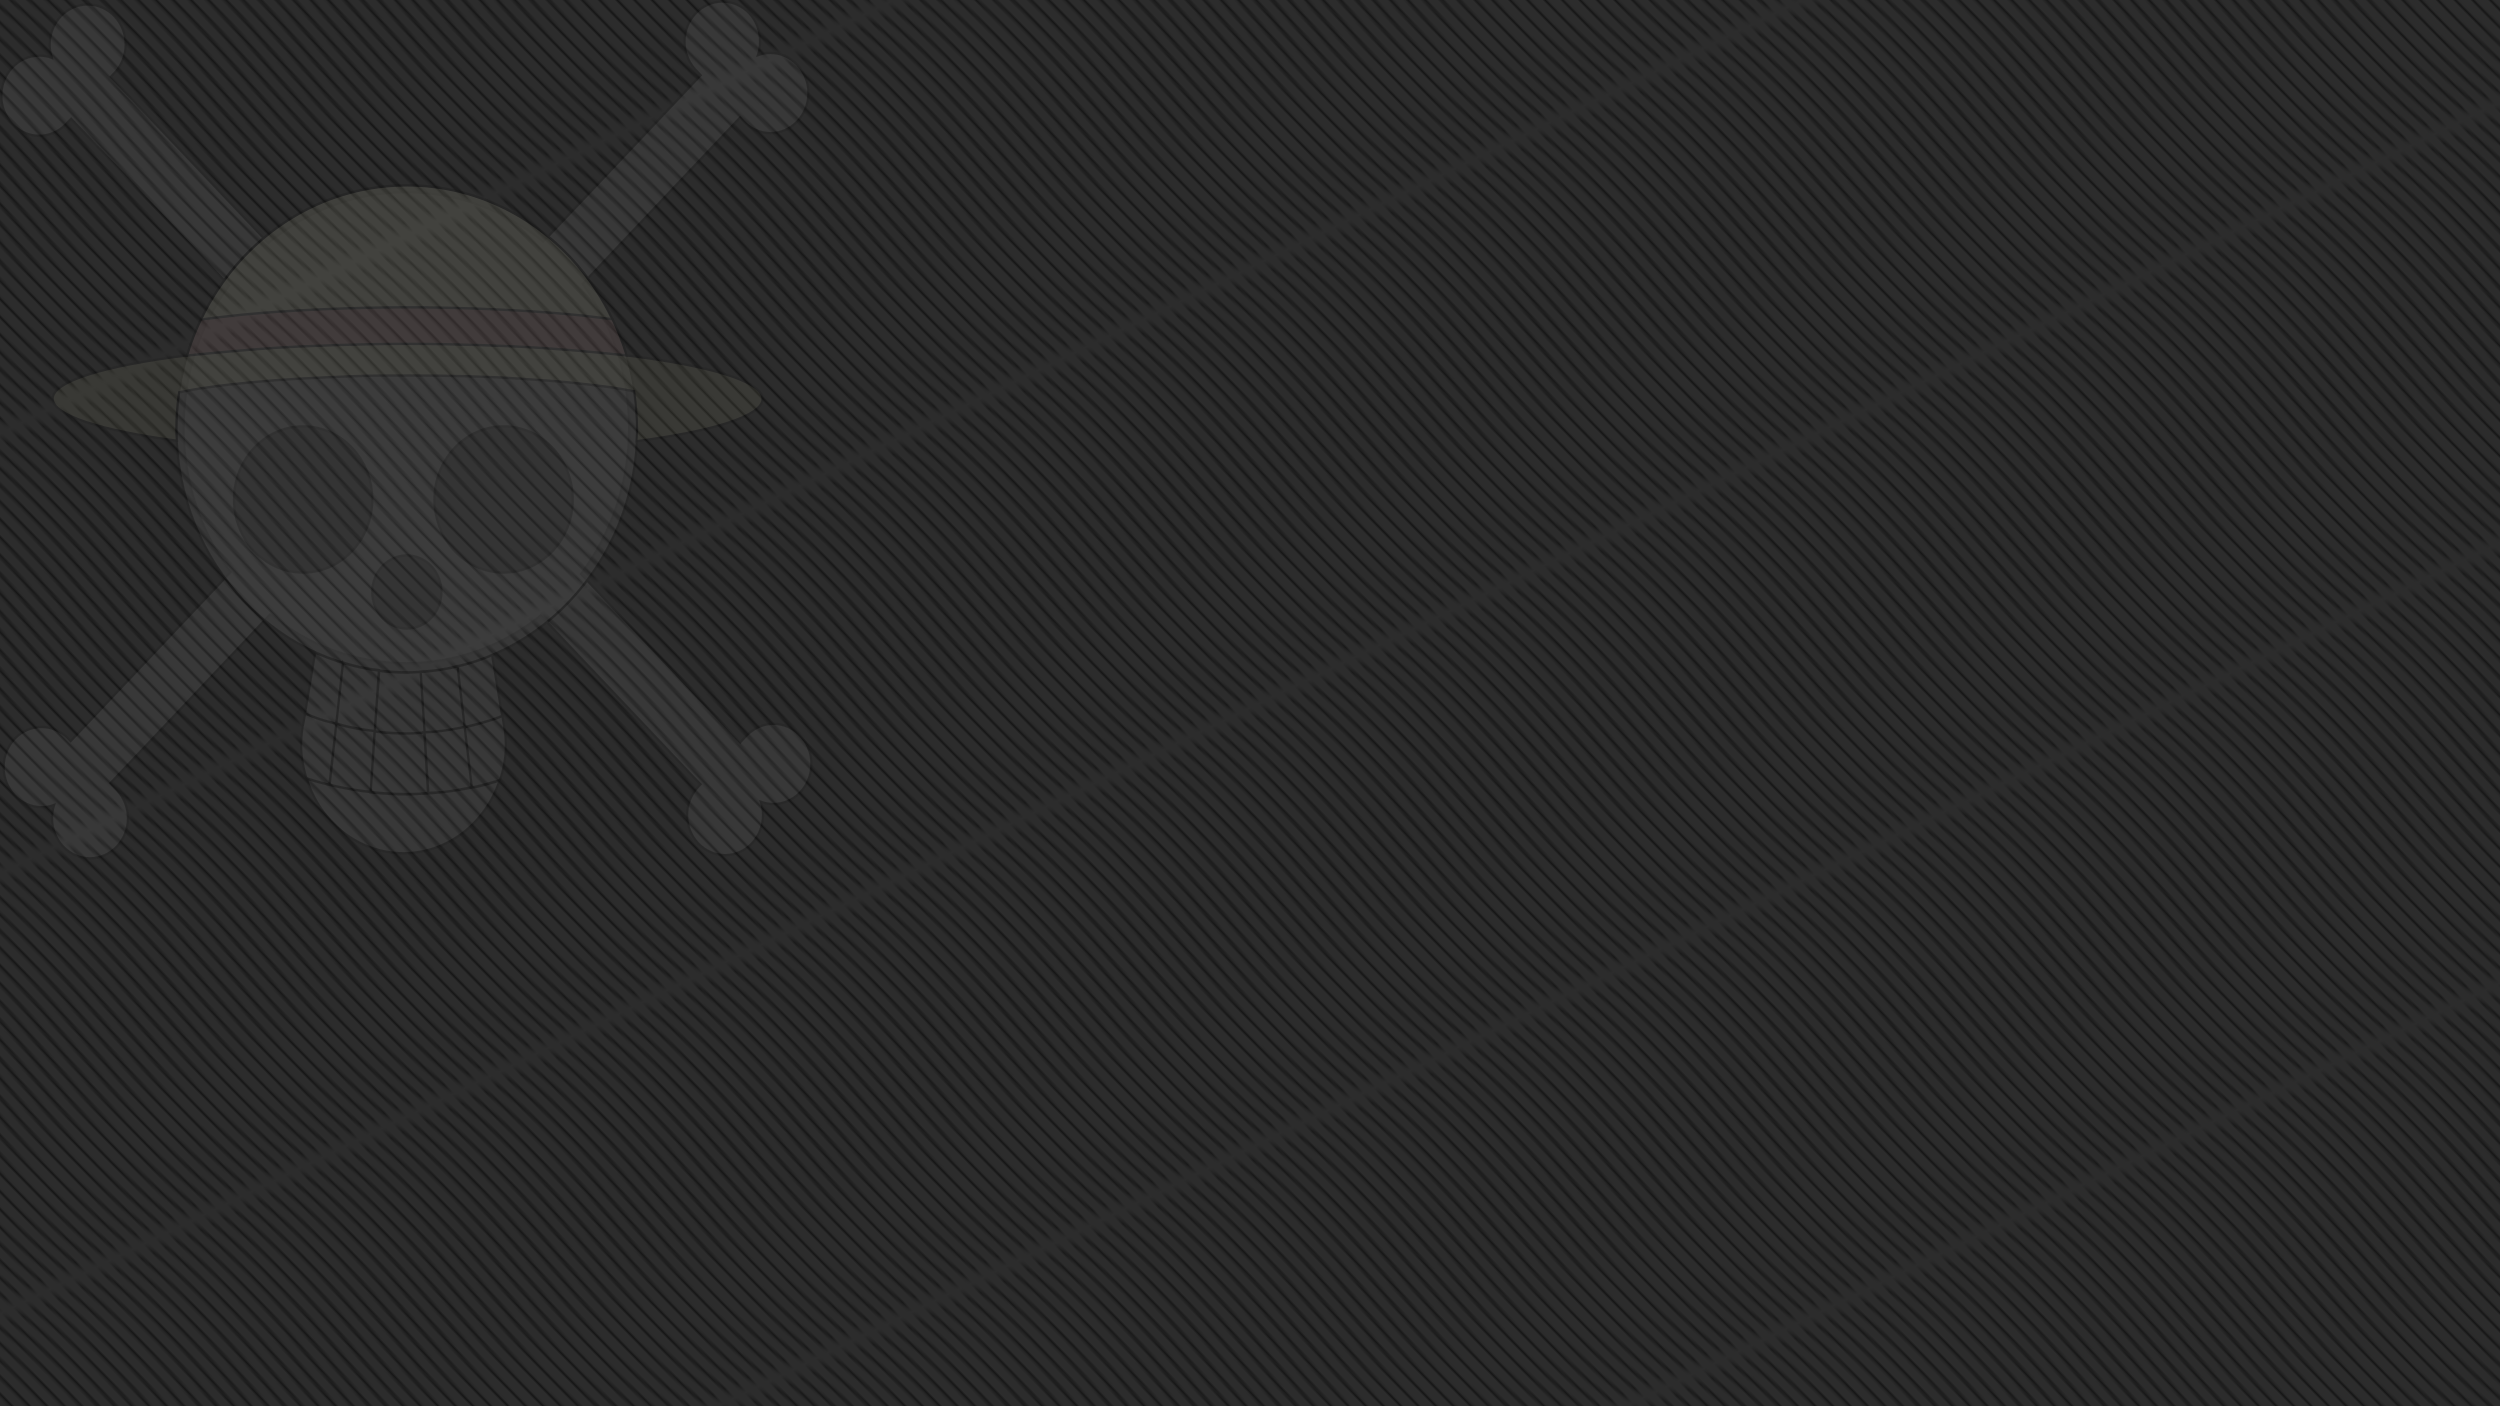 <?xml version="1.0" encoding="UTF-8" standalone="no"?>
<!-- Generator: Adobe Illustrator 19.0.0, SVG Export Plug-In . SVG Version: 6.00 Build 0)  -->

<svg
   xmlns:dc="http://purl.org/dc/elements/1.1/"
   xmlns:cc="http://creativecommons.org/ns#"
   xmlns:rdf="http://www.w3.org/1999/02/22-rdf-syntax-ns#"
   xmlns:svg="http://www.w3.org/2000/svg"
   xmlns="http://www.w3.org/2000/svg"
   xmlns:xlink="http://www.w3.org/1999/xlink"
   xmlns:sodipodi="http://sodipodi.sourceforge.net/DTD/sodipodi-0.dtd"
   xmlns:inkscape="http://www.inkscape.org/namespaces/inkscape"
   version="1.1"
   id="svg2"
   sodipodi:docname="Strawhat-wall.svg"
   inkscape:version="0.92.2 2405546, 2018-03-11"
   x="0px"
   y="0px"
   viewBox="-105 197 1920 1080"
   xml:space="preserve"
   width="1920"
   height="1080"
   inkscape:export-filename="/media/Dati/ArtWork/Strawhat-wall.png"
   inkscape:export-xdpi="96"
   inkscape:export-ydpi="96"><style
     type="text/css"
     id="style2">
	.st0{fill:#FFFFFF;stroke:#000000;stroke-linecap:round;}
	.st1{fill:#FFFFFF;stroke:#000000;stroke-width:1.25;stroke-linecap:round;}
	.st2{fill:#FFFFFF;stroke:#000000;}
	.st3{fill:#FFF419;stroke:#000000;}
	.st4{fill:#FF1919;stroke:#000000;}
	.st5{fill:#231F20;stroke:#000000;}
</style><defs
     id="defs5"><pattern
       inkscape:collect="always"
       xlink:href="#pattern2312"
       id="pattern1553"
       patternTransform="matrix(7.251,7.393,-1.519,0.736,-105,197)" /><pattern
       inkscape:collect="always"
       xlink:href="#pattern2312"
       id="pattern31760"
       patternTransform="matrix(7.251,7.393,-1.519,0.736,-1815,197)" /><pattern
       inkscape:collect="always"
       xlink:href="#Wavy"
       id="pattern2312"
       patternTransform="matrix(4.834,7.009,-1.012,0.698,-105,197)" /><pattern
       inkscape:stockid="Wavy"
       id="Wavy"
       height="5.181"
       width="30.066"
       patternUnits="userSpaceOnUse"
       inkscape:collect="always"><path
         id="path2220"
         d="M 7.597,0.061 C 5.079,-0.187 2.656,0.302 -0.01,1.788 L -0.01,3.061 C 2.773,1.431 5.173,1.052 7.472,1.280 C 9.770,1.508 11.969,2.361 14.253,3.218 C 18.820,4.931 23.804,6.676 30.066,3.061 L 30.062,1.788 C 23.622,5.497 19.246,3.770 14.691,2.061 C 12.413,1.207 10.115,0.311 7.597,0.061 z "
         style="fill:black;stroke:none;" /></pattern><inkscape:perspective
       id="perspective10"
       inkscape:vp_y="0 : 2.5 : 0"
       sodipodi:type="inkscape:persp3d"
       inkscape:vp_x="0 : 0.00125 : 1"
       inkscape:vp_z="0.0025 : 0.00125 : 1"
       inkscape:persp3d-origin="0.00125 : 0.00083333333 : 1" /></defs><sodipodi:namedview
     id="namedview4"
     inkscape:cx="203.99456"
     guidetolerance="10"
     gridtolerance="10"
     objecttolerance="10"
     inkscape:zoom="0.575"
     inkscape:cy="484.17392"
     bordercolor="#666666"
     borderopacity="1"
     showgrid="false"
     pagecolor="#ffffff"
     inkscape:current-layer="svg2"
     inkscape:window-maximized="1"
     inkscape:window-y="25"
     inkscape:window-x="0"
     inkscape:window-height="991"
     inkscape:window-width="1920"
     inkscape:pageshadow="2"
     inkscape:pageopacity="0"
     inkscape:showpageshadow="false" /><rect
     style="opacity:1;fill:#2c2c2c;fill-opacity:1;stroke:none;stroke-width:19.803;stroke-linecap:round;stroke-miterlimit:4;stroke-dasharray:none;stroke-opacity:1;paint-order:markers fill stroke"
     id="rect872"
     width="1920"
     height="1080"
     x="-105"
     y="197" /><rect
     y="197"
     x="-105"
     height="1080"
     width="1920"
     id="rect874"
     style="opacity:0.51;fill:url(#pattern1553);fill-opacity:1;stroke:none;stroke-width:19.803;stroke-linecap:round;stroke-miterlimit:4;stroke-dasharray:none;stroke-opacity:1;paint-order:markers fill stroke" /><rect
     style="opacity:0.51;fill:url(#pattern31760);fill-opacity:1;stroke:none;stroke-width:19.803;stroke-linecap:round;stroke-miterlimit:4;stroke-dasharray:none;stroke-opacity:1;paint-order:markers fill stroke"
     id="rect31758"
     width="1920"
     height="1080"
     x="-1815"
     y="197"
     transform="scale(-1,1)" /><g
     id="g65"
     transform="matrix(1.476,0,0,1.615,292.07,-981.386)"
     style="opacity:0.2"><g
       transform="matrix(1.199,0,0,1.158,-171.241,473.855)"
       id="base"
       style="opacity:0.409"><path
         style="fill:#ffffff;fill-opacity:0.671;stroke:#000000;stroke-linecap:round"
         inkscape:connector-curvature="0"
         d="m 232,221.5 c -9.1,0 -16.5,7.4 -16.5,16.5 0,4.3 1.7,8.2 4.4,11.2 0.9,0.9 1.8,1.7 2.6,2.6 l -68.3,68.3 c -16.4,-12.7 -37,-20.3 -59.3,-20.3 -22.7,0 -43.5,7.8 -60,20.9 l -68.3,-68.3 c 0.7,-0.7 1.3,-1.3 2,-2 2.7,-2.9 4.4,-6.9 4.4,-11.2 0,-9.1 -7.4,-16.5 -16.5,-16.5 -9.1,0 -16.5,7.4 -16.5,16.5 0,1.9 0.3,3.7 0.9,5.4 -1.7,-0.6 -3.5,-0.9 -5.4,-0.9 -9.1,0 -16.5,7.4 -16.5,16.5 0,9.1 7.4,16.5 16.5,16.5 4.3,0 8.2,-1.7 11.2,-4.4 0.9,-0.9 1.7,-1.8 2.6,-2.6 l 68.5,68.5 c -12.5,16.2 -19.7,36.4 -19.7,58.4 0,22.3 7.6,42.9 20.3,59.3 l -69.3,69.3 c -0.5,-0.5 -0.9,-0.9 -1.4,-1.4 -2.9,-2.7 -6.9,-4.4 -11.2,-4.4 -9.1,0 -16.5,7.4 -16.5,16.5 0,9.1 7.4,16.5 16.5,16.5 1.9,0 3.7,-0.3 5.4,-0.9 -0.6,1.7 -0.9,3.5 -0.9,5.4 0,9.1 7.4,16.5 16.5,16.5 9.1,0 16.5,-7.4 16.5,-16.5 0,-4.3 -1.7,-8.2 -4.4,-11.2 -1.1,-1.1 -2.1,-2.2 -3.2,-3.2 l 69.3,-69.3 c 16.3,12.6 36.8,20.1 59.1,20.1 21.9,0 42.1,-7.3 58.3,-19.6 l 69.3,69.3 c -0.5,0.5 -0.9,0.9 -1.4,1.4 -2.7,2.9 -4.4,6.9 -4.4,11.2 0,9.1 7.4,16.5 16.5,16.5 9.1,0 16.5,-7.4 16.5,-16.5 0,-1.9 -0.3,-3.7 -0.9,-5.4 1.7,0.6 3.5,0.9 5.4,0.9 9.1,0 16.5,-7.4 16.5,-16.5 0,-9.1 -7.4,-16.5 -16.5,-16.5 -4.3,0 -8.2,1.7 -11.2,4.4 -1.1,1.1 -2.2,2.1 -3.2,3.2 l -69.1,-69.1 c 13.1,-16.5 20.9,-37.3 20.9,-60 0,-22.3 -7.5,-42.7 -20.2,-59.1 l 68.3,-68.3 c 0.7,0.7 1.3,1.3 2,2 2.9,2.7 6.9,4.4 11.2,4.4 9.1,0 16.5,-7.4 16.5,-16.5 0,-9.1 -7.4,-16.5 -16.5,-16.5 -1.9,0 -3.7,0.3 -5.4,0.9 0.6,-1.7 0.9,-3.5 0.9,-5.4 0.2,-9.2 -7.2,-16.6 -16.3,-16.6 z"
         class="st0"
         id="os" /><g
         id="dents" /><path
         id="crane"
         style="fill:#ffffff;fill-opacity:0.671;stroke:#000000"
         d="M 95,297 C 39.8,297 -5,341.8 -5,397 -5,452.2 39.8,497 95,497 150.2,497 195,452.2 195,397 195,341.8 150.2,297 95,297 Z M 67.3,493 c -0.7,-0.2 -1.4,-0.3 -2.1,-0.5 -3.1,-1 -6.2,-2.1 -9.2,-3.3 -0.3,-0.1 -0.5,-0.3 -0.8,-0.4 l -4.4,25.1 c 2.3,0.9 4.6,1.8 7,2.5 2.1,0.7 4.4,1.1 6.6,1.7 z m 0,0 -2.9,25 c 1.8,0.5 3.6,1 5.4,1.4 3.7,0.8 7.5,1.3 11.3,1.7 l 1.8,-25 c -2.7,-0.3 -5.5,-0.7 -8.1,-1.2 -2.5,-0.5 -5,-1.2 -7.5,-1.9 z m 13.8,28.2 c 0.4,0 0.7,0.1 1.1,0.2 4.2,0.4 8.5,0.7 12.8,0.7 2.6,0 5.1,-0.2 7.7,-0.4 L 101,496.8 c -2,0.1 -4,0.3 -6,0.3 -3.5,0 -6.9,-0.2 -10.2,-0.5 -0.6,-0.1 -1.2,-0.2 -1.8,-0.3 z m 19.9,-24.5 1.7,24.9 c 1.7,-0.1 3.4,-0.1 5.1,-0.3 4.2,-0.4 8.3,-1.1 12.3,-1.9 l -3.1,-25 c -0.6,0.1 -1.2,0.3 -1.8,0.5 -3.3,0.7 -6.6,1.2 -9.9,1.5 -1.5,0.2 -2.9,0.2 -4.3,0.3 z m 16,-2.2 3.1,25 c 0,0 0.1,0 0.1,0 4.1,-0.8 8.1,-1.9 12,-3.1 1.4,-0.4 2.8,-1 4.2,-1.5 l -4.4,-25 c -2.4,0.9 -4.8,1.9 -7.2,2.6 -2.6,0.8 -5.2,1.4 -7.8,2 z m -52.6,23.6 c -2.2,-0.6 -4.4,-1 -6.6,-1.7 -2.4,-0.7 -4.7,-1.7 -7,-2.5 l -0.5,2.9 c -0.8,3.3 -1.2,6.7 -1.2,10.3 0,4.8 1,9.2 2.3,13.5 3.3,1 6.7,1.8 10,2.6 z m 0,0 -2.9,25 c 1.1,0.3 2.2,0.6 3.3,0.8 4.8,1 9.6,1.7 14.5,2.2 l 1.8,-25 c -3.8,-0.4 -7.6,-1 -11.3,-1.7 -1.8,-0.3 -3.6,-0.9 -5.4,-1.3 z m 14.9,28.1 c 0.1,0 0.2,0.1 0.3,0.1 5,0.5 10.2,0.8 15.3,0.8 3.1,0 6.2,-0.3 9.3,-0.5 l -1.6,-24.9 c -2.5,0.2 -5.1,0.4 -7.7,0.4 -4.3,0 -8.6,-0.2 -12.8,-0.7 -0.4,0 -0.7,-0.1 -1.1,-0.2 z m 23.4,-24.6 1.6,24.9 c 2,-0.1 4.1,-0.1 6.1,-0.3 4.3,-0.4 8.6,-1.2 12.8,-2 l -3.1,-24.8 c -4,0.8 -8.1,1.5 -12.3,1.9 -1.7,0.2 -3.4,0.2 -5.1,0.3 z m 17.4,-2.1 3.1,24.8 c 0.7,-0.1 1.4,-0.2 2.1,-0.3 3.4,-0.7 6.7,-1.7 10.1,-2.6 1.6,-4.5 2.6,-9.3 2.6,-14.3 0,-3.1 -0.3,-6.2 -1,-9.2 l -0.5,-3 c -1.4,0.5 -2.8,1.1 -4.2,1.5 -4.1,1.2 -8,2.2 -12.2,3.1 0.1,0 0,0 0,0 z m -68.6,21 c 5.7,17.8 22.3,30.8 42,30.8 19.5,0 35.8,-12.6 41.8,-30 -3.3,0.9 -6.6,1.9 -10.1,2.6 -4.9,1 -9.8,1.8 -14.9,2.3 -5.1,0.5 -10.1,0.8 -15.3,0.8 -5.2,0 -10.3,-0.3 -15.3,-0.8 -5,-0.5 -10,-1.3 -14.9,-2.3 -4.5,-0.9 -9,-2 -13.3,-3.4 z"
         inkscape:connector-curvature="0" /></g><g
       transform="matrix(1.199,0,0,1.158,-171.241,473.855)"
       id="g3699"
       style="opacity:0.409"><path
         style="fill:#d3d19f;fill-opacity:1;stroke:#000000"
         inkscape:connector-curvature="0"
         d="m 95,297 c -44.7,0 -82.5,29.3 -95.3,69.8 -35.6,4.2 -58.4,10.6 -58.4,17.8 0,6.9 20.9,13.1 53.9,17.3 0,0 0.1,0 0.1,0 0,-0.3 -0.1,-0.5 -0.1,-0.8 -0.1,-1.4 -0.2,-2.7 -0.2,-4.1 0,-2.6 0.1,-5.1 0.3,-7.6 0.2,-2.5 0.5,-5 0.9,-7.4 4,-0.8 8.2,-1.5 13,-2.1 5.6,-0.8 11.7,-1.4 18.2,-2 6.5,-0.6 13.5,-1.1 20.9,-1.5 7.4,-0.4 15.1,-0.7 23.1,-1 8,-0.3 16.3,-0.3 24.8,-0.3 8.5,0 16.8,0.1 24.8,0.3 8,0.2 15.8,0.5 23.1,1 7.3,0.5 14.4,0.9 20.9,1.5 6.5,0.6 12.7,1.3 18.3,2 3.8,0.5 7,1.1 10.3,1.7 0.4,2.5 0.7,5.1 0.9,7.7 0.2,2.6 0.4,5.2 0.4,7.8 0,1.5 -0.2,3 -0.3,4.5 0,0.2 0,0.3 0,0.5 0,0 0.1,0 0.1,0 33.5,-4.2 54.7,-10.4 54.7,-17.4 0,-7.3 -23.2,-13.7 -59.3,-17.9 C 177.5,326.3 139.7,297 95,297 Z"
         class="st3"
         id="path2828" /><path
         style="fill:#c77c7c;fill-opacity:1;stroke:#000000"
         inkscape:connector-curvature="0"
         d="m 184.3,352 c -5.7,-0.6 -11.1,-1.4 -17.2,-1.9 -11,-1 -22.6,-1.7 -34.6,-2.2 -12,-0.5 -24.4,-0.8 -37.1,-0.8 -12.7,0 -25.1,0.3 -37.1,0.8 -12,0.5 -23.5,1.2 -34.5,2.2 -6.4,0.6 -12.2,1.3 -18.2,2 -2.4,4.7 -4.4,9.6 -6,14.8 7.2,-0.7 9.6,-0.9 9.6,-0.9 0,0 16.9,-1.5 26.2,-2.1 9.3,-0.6 18.9,-1 28.9,-1.3 10,-0.3 20.4,-0.5 31.1,-0.5 10.7,0 21,0.2 31.1,0.5 10.1,0.3 19.7,0.7 28.9,1.3 9.2,0.6 17.5,1.3 26.2,2.1 2.9,0.2 3.1,0.4 8.8,0.8 -1.7,-5.2 -3.7,-10.1 -6.1,-14.8 z"
         class="st4"
         id="path3697" /></g><g
       transform="matrix(1.199,0,0,1.158,-171.241,473.855)"
       id="g28"
       style="opacity:0.409"><circle
         style="fill:#231f20;stroke:#000000"
         id="circle26"
         r="30"
         cy="426"
         cx="50"
         class="st5" /></g><g
       transform="matrix(1.199,0,0,1.158,-171.241,473.855)"
       id="g32"
       style="opacity:0.409"><circle
         style="fill:#231f20;stroke:#000000"
         id="circle30"
         r="30"
         cy="426"
         cx="137"
         class="st5" /></g><g
       transform="matrix(1.199,0,0,1.158,-171.241,473.855)"
       id="g36"
       style="opacity:0.409"><circle
         style="fill:#231f20;stroke:#000000"
         id="circle34"
         r="15"
         cy="464"
         cx="95"
         class="st5" /></g></g></svg>